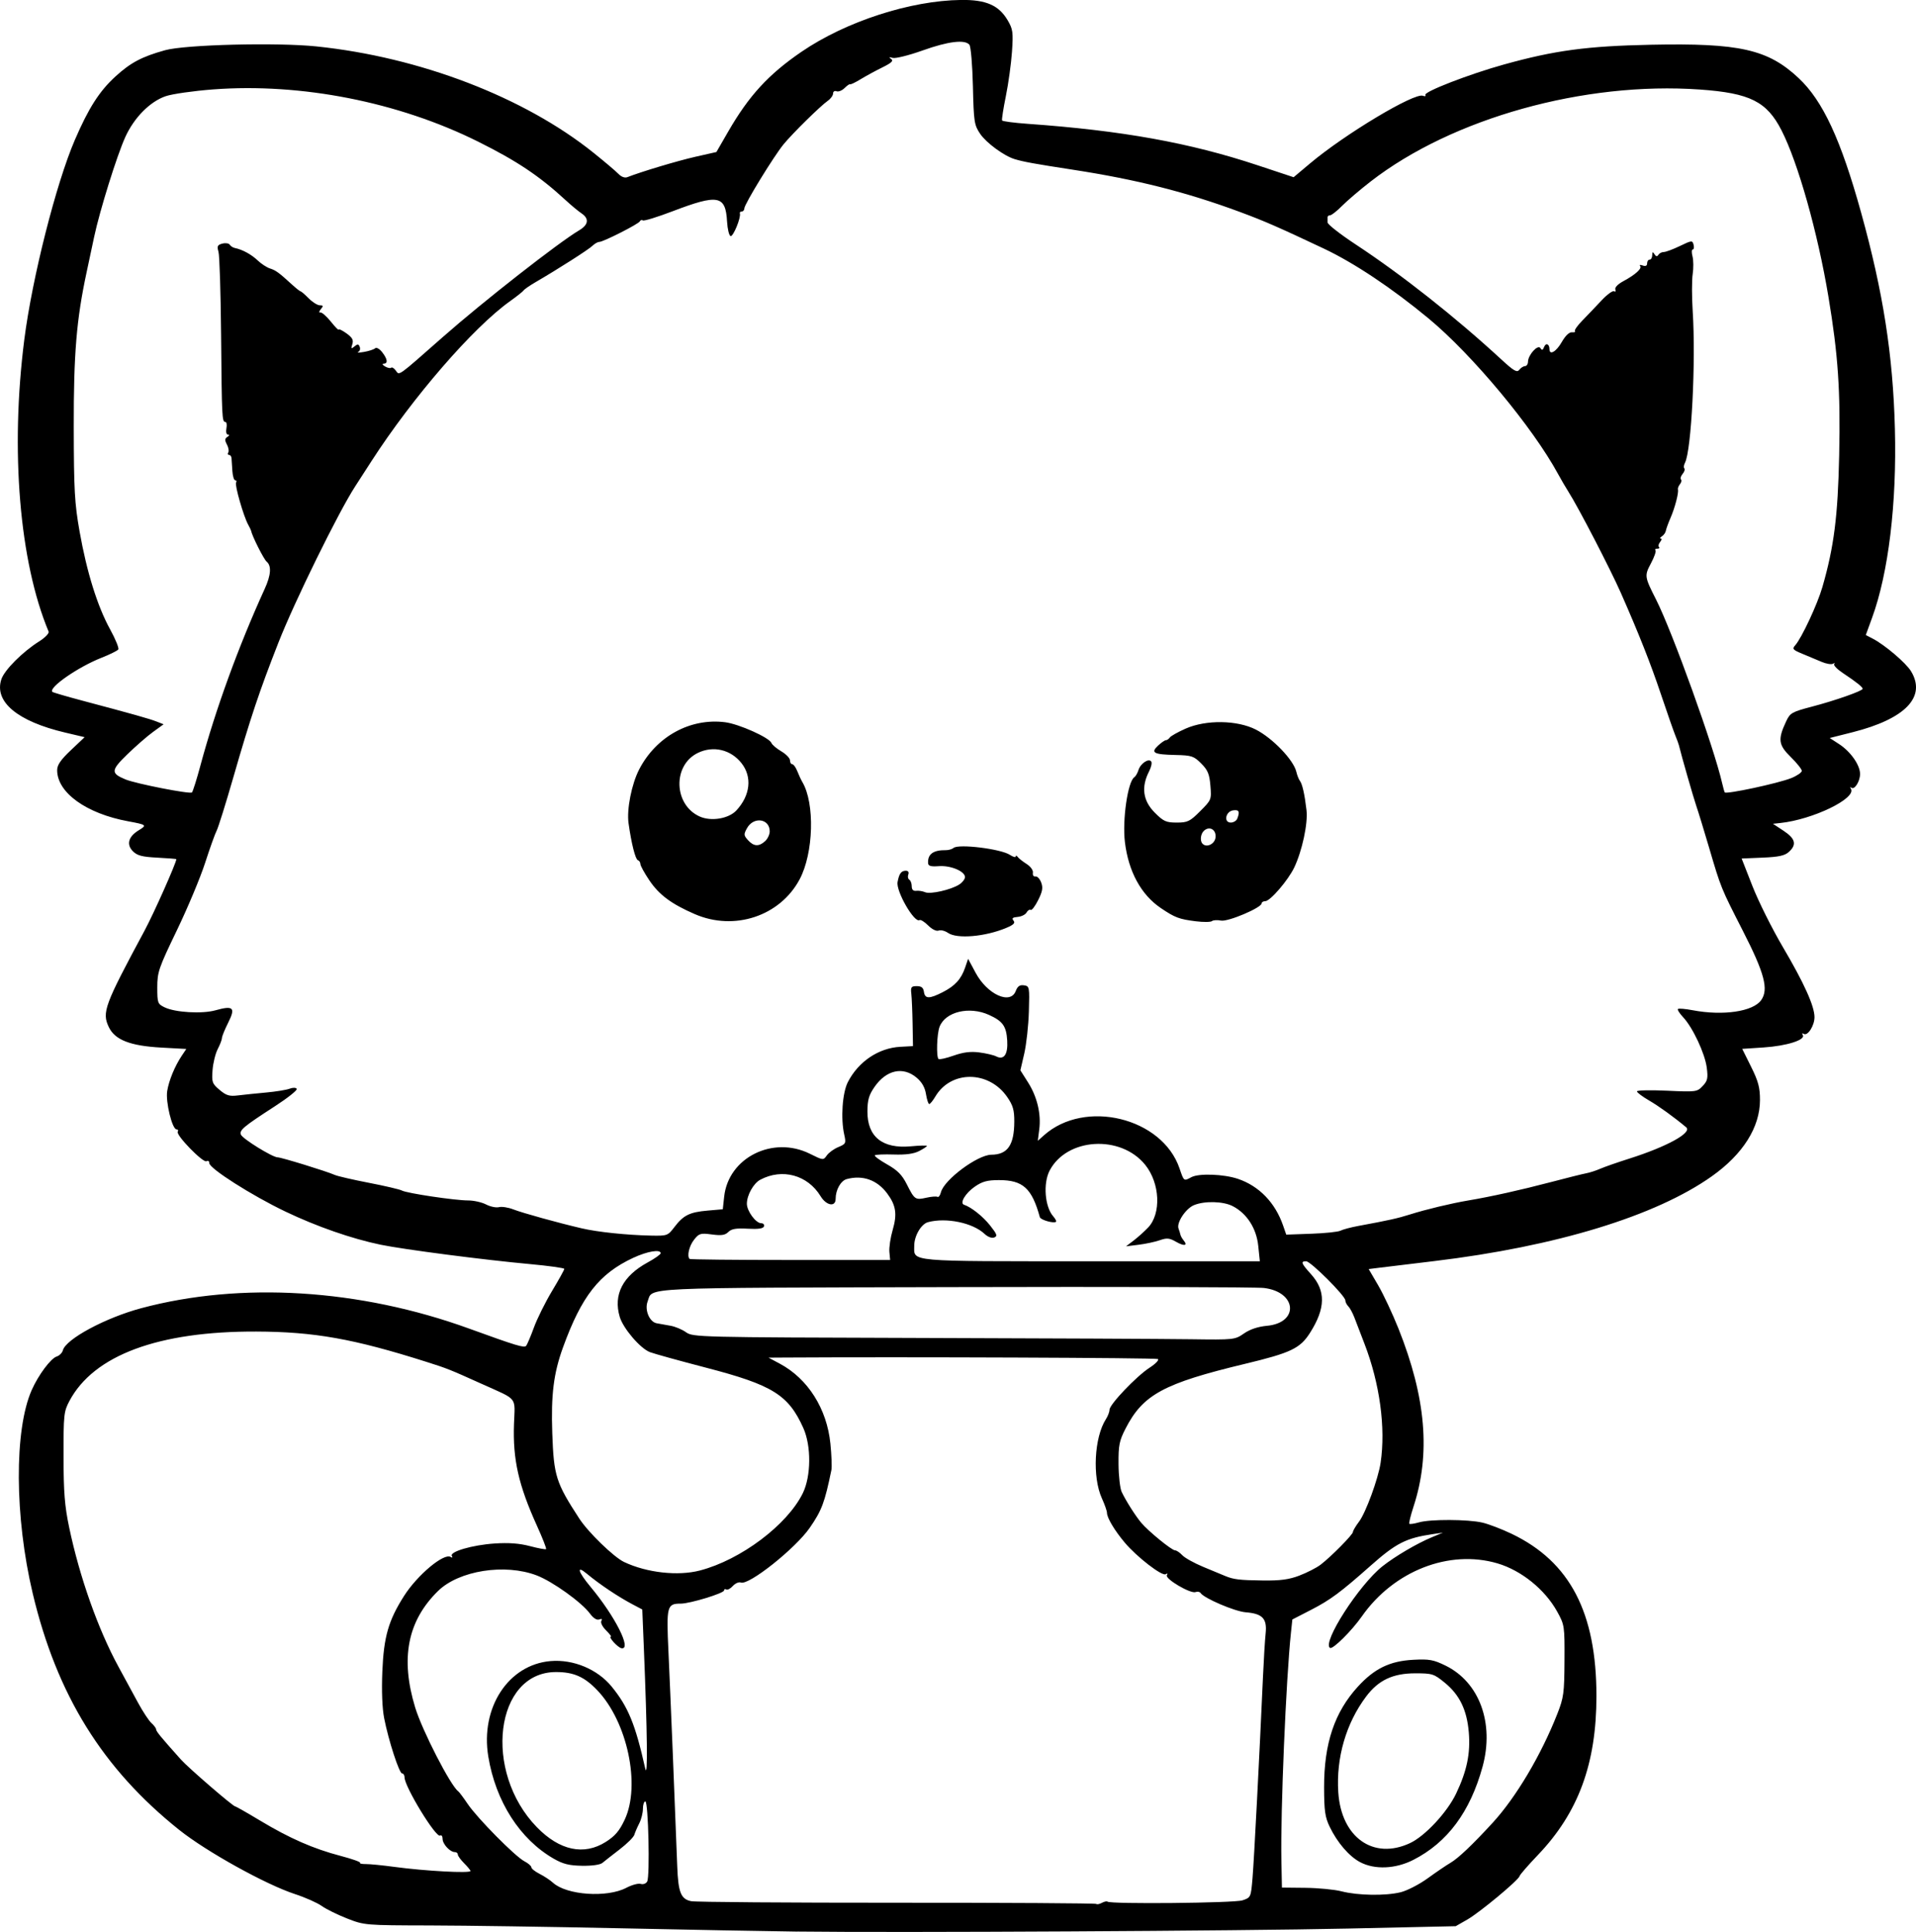 <?xml version="1.0" encoding="UTF-8" standalone="no"?>
<!-- Created with Inkscape (http://www.inkscape.org/) -->

<svg
   width="199.91mm"
   height="201.59mm"
   viewBox="0 0 199.91 201.59"
   version="1.1"
   id="svg5"
   xml:space="preserve"
   xmlns="http://www.w3.org/2000/svg"
   xmlns:svg="http://www.w3.org/2000/svg"><defs
     id="defs2" /><g
     id="layer1"
     transform="translate(16.489,-42.78)"><path
       style="fill:#000000;stroke-width:0.265"
       d="m 66.731,244.328 c -3.129,-0.039 -11.523,-0.196 -18.653,-0.349 -7.131,-0.153 -16.017,-0.285 -19.749,-0.293 -6.718,-0.015 -6.802,-0.022 -8.601,-0.726 -1,-0.391 -2.195,-0.981 -2.657,-1.311 -0.462,-0.33 -1.716,-0.887 -2.787,-1.236 -3.031,-0.99 -9.234,-4.429 -12.069,-6.692 -8.003,-6.389 -12.776,-14.092 -15.289,-24.673 -1.897,-7.986 -1.942,-17.076 -0.106,-21.227 0.696,-1.573 1.985,-3.304 2.609,-3.502 0.283,-0.09 0.572,-0.38 0.641,-0.644 0.307,-1.173 4.44,-3.395 8.176,-4.395 10.405,-2.785 22.804,-2.013 34.222,2.132 4.892,1.776 5.73,2.03 5.933,1.799 0.111,-0.126 0.478,-0.988 0.816,-1.914 0.338,-0.926 1.19,-2.642 1.893,-3.813 0.704,-1.171 1.279,-2.207 1.279,-2.304 0,-0.096 -1.637,-0.324 -3.638,-0.507 -4.739,-0.432 -13.13,-1.522 -15.522,-2.016 -3.01,-0.622 -6.667,-1.895 -9.944,-3.462 -3.501,-1.674 -7.938,-4.498 -7.938,-5.052 0,-0.208 -0.131,-0.297 -0.291,-0.198 -0.347,0.214 -3.217,-2.734 -3.001,-3.083 0.082,-0.132 0.026,-0.24 -0.124,-0.24 -0.455,0 -1.155,-2.871 -0.975,-3.998 0.177,-1.11 0.798,-2.613 1.53,-3.703 l 0.463,-0.69 -2.604,-0.143 c -3.248,-0.179 -4.842,-0.801 -5.479,-2.136 -0.735,-1.541 -0.461,-2.282 3.725,-10.063 0.968,-1.799 3.318,-7.083 3.318,-7.46 0,-0.033 -0.892,-0.105 -1.982,-0.16 -1.579,-0.08 -2.096,-0.214 -2.541,-0.659 -0.713,-0.713 -0.486,-1.538 0.605,-2.201 0.875,-0.532 0.82,-0.578 -1.109,-0.933 -4.368,-0.804 -7.408,-2.994 -7.408,-5.336 0,-0.541 0.372,-1.082 1.434,-2.087 l 1.434,-1.356 -2.029,-0.478 c -4.986,-1.175 -7.433,-3.218 -6.66,-5.56 0.32,-0.968 2.198,-2.853 3.941,-3.953 0.617,-0.389 1.062,-0.85 0.989,-1.024 -3.048,-7.306 -4.011,-18.889 -2.535,-30.479 0.816,-6.405 3.317,-16.284 5.269,-20.813 1.44,-3.341 2.566,-5.101 4.243,-6.633 1.581,-1.445 2.752,-2.064 5.176,-2.738 2.104,-0.585 11.656,-0.825 15.787,-0.397 10.798,1.118 21.672,5.291 28.905,11.091 1.167,0.936 2.343,1.932 2.612,2.213 0.297,0.309 0.662,0.443 0.926,0.339 1.458,-0.573 5.255,-1.71 7.115,-2.131 l 2.178,-0.492 1.227,-2.127 c 2.168,-3.757 4.205,-5.976 7.651,-8.333 4.616,-3.157 11.361,-5.346 16.661,-5.408 2.585,-0.03 3.925,0.554 4.844,2.112 0.551,0.934 0.596,1.253 0.457,3.284 -0.085,1.237 -0.372,3.321 -0.638,4.63 -0.266,1.31 -0.444,2.456 -0.395,2.548 0.049,0.092 1.252,0.249 2.673,0.351 9.854,0.702 16.902,1.972 23.98,4.322 l 3.765,1.25 1.743,-1.464 c 3.632,-3.05 10.854,-7.377 11.744,-7.036 0.223,0.086 0.338,0.047 0.257,-0.085 -0.198,-0.32 4.595,-2.177 8.208,-3.179 5.305,-1.472 8.652,-1.922 15.329,-2.06 9.26,-0.191 12.211,0.477 15.422,3.491 2.519,2.365 4.396,6.412 6.511,14.037 2.295,8.277 3.32,14.83 3.522,22.526 0.205,7.815 -0.668,15.056 -2.382,19.745 l -0.656,1.795 0.72,0.372 c 1.26,0.651 3.465,2.527 3.997,3.399 1.629,2.672 -0.575,4.974 -6.096,6.37 l -2.383,0.602 0.983,0.639 c 1.203,0.782 2.193,2.201 2.182,3.126 -0.01,0.791 -0.602,1.7 -0.92,1.412 -0.118,-0.107 -0.132,-0.05 -0.03,0.127 0.575,1.001 -3.972,3.202 -7.361,3.564 l -0.779,0.083 1.11,0.731 c 1.237,0.815 1.395,1.442 0.553,2.204 -0.43,0.39 -1.053,0.525 -2.743,0.596 l -2.186,0.092 1.132,2.889 c 0.623,1.589 2.047,4.441 3.164,6.339 2.219,3.766 3.306,6.176 3.306,7.325 0,0.884 -0.712,1.998 -1.117,1.747 -0.169,-0.104 -0.212,-0.055 -0.104,0.12 0.311,0.503 -1.674,1.134 -4.071,1.293 l -2.249,0.149 0.927,1.867 c 0.753,1.516 0.926,2.167 0.925,3.471 -0.002,2.844 -1.77,5.648 -5.012,7.948 -5.855,4.154 -16.244,7.329 -28.985,8.859 -2.547,0.306 -5.125,0.618 -5.73,0.693 l -1.1,0.137 0.997,1.706 c 0.548,0.938 1.499,2.967 2.114,4.509 2.874,7.216 3.367,13.07 1.566,18.581 -0.3,0.919 -0.496,1.72 -0.435,1.781 0.061,0.061 0.519,-0.006 1.018,-0.149 1.179,-0.338 5.078,-0.323 6.599,0.026 0.655,0.15 2.041,0.681 3.079,1.18 6.065,2.912 8.827,8.208 8.827,16.923 0,7.045 -1.887,12.166 -6.11,16.583 -1.019,1.066 -1.877,2.054 -1.906,2.195 -0.086,0.412 -4.163,3.802 -5.472,4.549 l -1.196,0.683 -11.245,0.247 c -11.363,0.249 -46.928,0.443 -57.415,0.312 z m 32.334,-3.126 c 0.274,0.274 13.211,0.15 14.073,-0.134 0.88,-0.29 0.888,-0.307 1.059,-2.334 0.158,-1.869 0.731,-12.902 1.088,-20.959 0.081,-1.819 0.206,-3.871 0.279,-4.559 0.164,-1.552 -0.324,-2.067 -2.087,-2.206 -1.131,-0.089 -4.35,-1.466 -4.698,-2.009 -0.084,-0.132 -0.323,-0.176 -0.529,-0.099 -0.525,0.196 -3.219,-1.391 -2.99,-1.761 0.111,-0.179 0.062,-0.221 -0.125,-0.105 -0.379,0.234 -3.006,-1.795 -4.273,-3.3 -1.055,-1.253 -1.852,-2.588 -1.852,-3.102 0,-0.192 -0.239,-0.874 -0.532,-1.516 -1.009,-2.216 -0.799,-6.363 0.419,-8.254 0.208,-0.322 0.377,-0.766 0.377,-0.986 0,-0.555 2.799,-3.492 4.181,-4.388 0.626,-0.406 1.016,-0.813 0.868,-0.905 -0.207,-0.128 -26.416,-0.233 -38.911,-0.156 l -1.716,0.011 1.183,0.633 c 2.926,1.565 4.907,4.697 5.274,8.34 0.121,1.203 0.168,2.444 0.103,2.759 -0.697,3.385 -1.003,4.203 -2.251,6.012 -1.494,2.165 -6.366,6.039 -7.195,5.721 -0.208,-0.08 -0.584,0.082 -0.836,0.36 -0.251,0.278 -0.56,0.441 -0.686,0.363 -0.126,-0.078 -0.229,-0.033 -0.229,0.1 0,0.292 -3.561,1.379 -4.513,1.378 -1.449,-0.002 -1.514,0.249 -1.29,5.026 0.186,3.97 0.725,17.14 0.915,22.357 0.1,2.748 0.379,3.451 1.455,3.666 0.463,0.093 10.132,0.165 21.488,0.161 11.355,-0.004 20.705,0.052 20.777,0.124 0.072,0.072 0.338,0.021 0.591,-0.114 0.253,-0.135 0.516,-0.19 0.584,-0.121 z m -50.204,-1.444 c 0.577,-0.303 1.252,-0.487 1.502,-0.407 0.251,0.08 0.551,-0.029 0.672,-0.244 0.302,-0.537 0.122,-8.366 -0.192,-8.366 -0.138,0 -0.251,0.348 -0.251,0.772 0,0.425 -0.172,1.109 -0.383,1.521 -0.211,0.412 -0.442,0.949 -0.514,1.194 -0.072,0.245 -0.762,0.93 -1.535,1.524 -0.772,0.593 -1.58,1.227 -1.795,1.407 -0.233,0.196 -1.087,0.317 -2.117,0.3 -1.354,-0.022 -1.992,-0.181 -2.96,-0.737 -3.533,-2.029 -6.059,-5.973 -6.83,-10.663 -0.838,-5.094 2.087,-9.579 6.493,-9.958 2.377,-0.204 4.898,0.848 6.378,2.661 1.725,2.113 2.469,3.928 3.502,8.54 0.276,1.232 0.22,-3.74 -0.143,-12.592 l -0.163,-3.993 -0.959,-0.505 c -1.56,-0.822 -3.474,-2.102 -4.844,-3.241 -1.113,-0.925 -0.898,-0.179 0.394,1.37 2.567,3.076 4.341,6.583 3.249,6.423 -0.385,-0.057 -1.442,-1.221 -1.108,-1.221 0.074,0 -0.163,-0.299 -0.528,-0.664 -0.372,-0.372 -0.58,-0.799 -0.474,-0.971 0.124,-0.2 0.049,-0.253 -0.216,-0.151 -0.258,0.099 -0.613,-0.124 -0.973,-0.61 -0.872,-1.18 -3.889,-3.344 -5.549,-3.981 -3.316,-1.272 -8.122,-0.515 -10.303,1.623 -3.184,3.122 -3.948,7.022 -2.383,12.16 0.731,2.4 3.694,8.167 4.491,8.74 0.107,0.077 0.549,0.668 0.983,1.313 0.995,1.481 4.953,5.486 5.918,5.987 0.4,0.208 0.728,0.491 0.728,0.629 0,0.138 0.387,0.447 0.86,0.686 0.473,0.239 1.101,0.654 1.396,0.923 1.425,1.299 5.64,1.591 7.656,0.53 z m 80.789,0.464 c 0.683,-0.169 1.956,-0.826 2.829,-1.46 0.873,-0.634 1.94,-1.359 2.371,-1.611 0.81,-0.473 2.299,-1.886 4.393,-4.168 2.445,-2.664 5.055,-7.058 6.753,-11.371 0.668,-1.697 0.731,-2.163 0.749,-5.556 0.019,-3.631 0.004,-3.732 -0.767,-5.125 -1.276,-2.304 -3.74,-4.293 -6.225,-5.024 -5.037,-1.482 -10.825,0.781 -14.155,5.537 -1.056,1.507 -3.028,3.462 -3.315,3.285 -0.864,-0.534 3.025,-6.585 5.48,-8.527 1.296,-1.025 3.572,-2.365 5.102,-3.003 l 1.199,-0.5 -1.058,0.155 c -2.797,0.411 -3.831,0.937 -6.517,3.32 -3.102,2.751 -4.18,3.551 -6.165,4.572 l -1.973,1.015 -0.144,1.354 c -0.517,4.853 -1.1,18.723 -1,23.777 l 0.056,2.844 2.447,0.025 c 1.346,0.014 3.043,0.178 3.77,0.365 1.714,0.44 4.593,0.485 6.167,0.096 z m -4.224,-3.138 c -1.15,-0.608 -2.381,-2.037 -3.178,-3.691 -0.485,-1.006 -0.579,-1.667 -0.584,-4.109 -0.01,-4.584 1.084,-7.846 3.529,-10.521 1.723,-1.885 3.333,-2.665 5.769,-2.796 1.671,-0.089 2.112,-0.01 3.37,0.606 3.54,1.732 5.109,6.014 3.865,10.55 -1.294,4.715 -3.674,7.916 -7.231,9.726 -1.856,0.944 -4.024,1.036 -5.539,0.235 z m 5.201,-1.988 c 1.572,-0.735 3.88,-3.216 4.813,-5.174 1.126,-2.363 1.505,-4.194 1.321,-6.384 -0.196,-2.333 -0.957,-3.908 -2.497,-5.171 -1.144,-0.938 -1.307,-0.989 -3.095,-0.989 -2.33,0 -3.84,0.715 -5.123,2.425 -2.093,2.79 -3.137,6.386 -2.902,9.991 0.308,4.709 3.663,7.087 7.482,5.302 z m -98.028,2.907 c 0,-0.079 -0.298,-0.442 -0.661,-0.806 -0.364,-0.364 -0.661,-0.775 -0.661,-0.914 0,-0.139 -0.139,-0.253 -0.31,-0.253 -0.504,0 -1.278,-0.836 -1.278,-1.38 0,-0.277 -0.118,-0.431 -0.261,-0.342 -0.43,0.266 -3.708,-5.102 -3.708,-6.073 0,-0.224 -0.114,-0.407 -0.253,-0.407 -0.301,0 -1.414,-3.422 -1.873,-5.76 -0.206,-1.048 -0.276,-2.851 -0.191,-4.895 0.151,-3.616 0.638,-5.31 2.263,-7.866 1.39,-2.187 4.161,-4.506 4.864,-4.072 0.174,0.107 0.226,0.067 0.126,-0.096 -0.276,-0.447 2.126,-1.151 4.457,-1.307 1.478,-0.099 2.592,-0.016 3.693,0.274 0.867,0.229 1.623,0.369 1.681,0.311 0.058,-0.058 -0.371,-1.154 -0.953,-2.437 -1.923,-4.241 -2.527,-6.918 -2.395,-10.617 0.104,-2.913 0.469,-2.457 -3.349,-4.178 -3.398,-1.532 -3.6,-1.612 -5.821,-2.316 -7.566,-2.4 -11.676,-3.131 -17.727,-3.152 -10.208,-0.036 -16.94,2.465 -19.485,7.238 -0.587,1.101 -0.623,1.437 -0.617,5.799 0.005,3.737 0.118,5.166 0.589,7.408 1.082,5.159 3.019,10.632 5.141,14.526 0.602,1.106 1.514,2.784 2.026,3.73 0.512,0.946 1.148,1.912 1.413,2.148 0.265,0.235 0.485,0.533 0.489,0.661 0.006,0.213 0.489,0.801 2.592,3.151 0.775,0.867 5.433,4.888 5.661,4.888 0.077,0 1.256,0.671 2.621,1.492 3.06,1.84 5.523,2.92 8.368,3.668 1.2,0.316 2.117,0.639 2.037,0.719 -0.08,0.08 0.188,0.141 0.596,0.136 0.408,-0.005 1.753,0.127 2.99,0.295 3.205,0.434 7.938,0.687 7.938,0.425 z m 14.12,-3.036 c 0.97,-0.615 1.423,-1.147 1.97,-2.315 1.686,-3.597 0.282,-10.222 -2.863,-13.511 -1.343,-1.404 -2.46,-1.896 -4.303,-1.896 -6.373,0 -7.65,10.385 -1.992,16.194 2.37,2.433 4.911,2.973 7.189,1.529 z m 72.375,-27.792 c 0.787,-0.299 1.775,-0.805 2.196,-1.124 1.087,-0.826 3.384,-3.151 3.384,-3.426 0,-0.127 0.286,-0.611 0.636,-1.074 0.701,-0.929 2.002,-4.477 2.249,-6.134 0.545,-3.656 -0.082,-8.281 -1.686,-12.435 -0.393,-1.019 -0.863,-2.243 -1.045,-2.72 -0.181,-0.478 -0.469,-1.007 -0.639,-1.177 -0.17,-0.17 -0.309,-0.45 -0.309,-0.621 0,-0.47 -3.617,-4.08 -4.088,-4.08 -0.596,0 -0.515,0.216 0.501,1.341 1.56,1.727 1.532,3.556 -0.095,6.121 -1.034,1.631 -1.997,2.091 -6.793,3.242 -8.487,2.037 -10.637,3.204 -12.46,6.759 -0.652,1.271 -0.744,1.739 -0.73,3.704 0.009,1.237 0.159,2.547 0.334,2.91 0.457,0.953 1.418,2.468 2.031,3.203 0.736,0.881 3.188,2.883 3.532,2.883 0.156,0 0.497,0.229 0.757,0.508 0.26,0.279 1.247,0.828 2.193,1.219 0.946,0.391 1.958,0.811 2.249,0.934 0.899,0.378 1.505,0.452 3.969,0.484 1.818,0.023 2.72,-0.098 3.813,-0.514 z m -62.55,-0.528 c 4.254,-1.108 9.097,-4.745 10.726,-8.056 0.873,-1.774 0.899,-4.935 0.057,-6.809 -1.557,-3.464 -3.213,-4.491 -10.154,-6.297 -2.82,-0.734 -5.458,-1.465 -5.863,-1.624 -1.01,-0.398 -2.773,-2.463 -3.135,-3.67 -0.693,-2.313 0.307,-4.266 2.909,-5.683 0.747,-0.407 1.359,-0.84 1.359,-0.962 0,-0.44 -1.385,-0.209 -2.861,0.478 -3.548,1.65 -5.39,4 -7.332,9.354 -0.976,2.691 -1.257,4.939 -1.116,8.944 0.157,4.463 0.377,5.158 2.819,8.91 0.939,1.442 3.597,4.02 4.672,4.53 2.367,1.123 5.614,1.486 7.92,0.886 z m 56.761,-24.73 c 0.628,-0.435 1.46,-0.713 2.395,-0.8 3.386,-0.314 3.127,-3.538 -0.317,-3.947 -0.784,-0.093 -15.307,-0.134 -32.274,-0.09 -33.491,0.087 -31.452,-0.009 -32.029,1.507 -0.328,0.864 0.187,2.115 0.933,2.263 0.309,0.061 0.959,0.178 1.444,0.259 0.485,0.081 1.217,0.386 1.626,0.677 0.729,0.519 1.215,0.531 24.386,0.599 13.003,0.038 25.719,0.098 28.257,0.134 4.553,0.064 4.629,0.056 5.578,-0.602 z m -36.997,-8.505 c -0.044,-0.461 0.11,-1.491 0.342,-2.29 0.485,-1.669 0.348,-2.578 -0.575,-3.818 -1.049,-1.409 -2.553,-1.942 -4.219,-1.495 -0.621,0.167 -1.157,1.121 -1.157,2.059 0,0.885 -0.969,0.716 -1.571,-0.274 -1.349,-2.218 -4.009,-2.94 -6.304,-1.712 -0.7,0.375 -1.386,1.611 -1.386,2.498 0,0.764 0.934,2.033 1.496,2.033 0.22,0 0.349,0.149 0.288,0.331 -0.078,0.229 -0.598,0.303 -1.699,0.241 -1.202,-0.068 -1.692,0.015 -2.018,0.341 -0.335,0.335 -0.717,0.393 -1.721,0.26 -1.188,-0.158 -1.335,-0.114 -1.861,0.555 -0.511,0.65 -0.754,1.706 -0.461,1.999 0.061,0.061 4.793,0.11 10.517,0.11 h 10.407 z m 38.484,-0.644 c -0.19,-1.821 -1.176,-3.359 -2.647,-4.129 -0.994,-0.52 -2.943,-0.573 -4.062,-0.11 -0.864,0.358 -1.839,1.841 -1.607,2.445 0.077,0.201 0.165,0.484 0.196,0.63 0.031,0.146 0.182,0.416 0.336,0.602 0.466,0.562 0.06,0.633 -0.799,0.14 -0.68,-0.39 -0.953,-0.415 -1.689,-0.158 -0.483,0.169 -1.474,0.382 -2.202,0.472 l -1.323,0.165 0.794,-0.603 c 0.437,-0.332 1.115,-0.94 1.507,-1.351 1.392,-1.459 1.251,-4.622 -0.291,-6.542 -2.554,-3.179 -8.192,-2.84 -9.982,0.6 -0.689,1.325 -0.497,3.767 0.373,4.758 0.224,0.256 0.359,0.513 0.299,0.572 -0.212,0.209 -1.609,-0.185 -1.689,-0.476 -0.831,-3.021 -1.764,-3.868 -4.258,-3.868 -1.232,0 -1.743,0.139 -2.54,0.692 -0.968,0.671 -1.59,1.717 -1.116,1.877 0.77,0.26 1.971,1.214 2.72,2.16 0.734,0.927 0.799,1.117 0.432,1.258 -0.257,0.099 -0.669,-0.057 -1.018,-0.384 -1.226,-1.152 -3.995,-1.723 -5.89,-1.214 -0.71,0.191 -1.435,1.427 -1.435,2.447 0,1.718 -0.974,1.632 18.445,1.632 h 17.614 z m -60.914,-1.954 c 0.943,-1.237 1.58,-1.553 3.46,-1.717 l 1.587,-0.139 0.145,-1.323 c 0.448,-4.074 5.088,-6.389 8.949,-4.465 1.377,0.686 1.397,0.688 1.761,0.169 0.202,-0.289 0.742,-0.681 1.2,-0.87 0.784,-0.325 0.82,-0.399 0.618,-1.293 -0.38,-1.689 -0.198,-4.361 0.373,-5.48 1.093,-2.143 3.204,-3.566 5.474,-3.69 l 1.323,-0.072 -0.041,-2.335 c -0.022,-1.284 -0.082,-2.693 -0.132,-3.129 -0.08,-0.695 -0.009,-0.794 0.57,-0.794 0.485,0 0.684,0.159 0.746,0.595 0.105,0.742 0.559,0.75 1.958,0.036 1.293,-0.66 1.929,-1.36 2.347,-2.586 l 0.306,-0.896 0.779,1.452 c 1.218,2.271 3.634,3.371 4.19,1.908 0.19,-0.499 0.417,-0.657 0.853,-0.595 0.578,0.082 0.593,0.161 0.517,2.73 -0.043,1.455 -0.26,3.432 -0.482,4.393 l -0.404,1.747 0.796,1.256 c 0.954,1.504 1.38,3.29 1.173,4.91 l -0.152,1.189 0.632,-0.565 c 4.272,-3.824 12.349,-1.859 14.155,3.443 0.464,1.362 0.441,1.345 1.244,0.914 0.777,-0.416 3.387,-0.32 4.858,0.18 2.203,0.748 3.878,2.479 4.703,4.863 l 0.331,0.955 2.619,-0.094 c 1.441,-0.051 2.812,-0.196 3.048,-0.322 0.236,-0.125 1.069,-0.346 1.852,-0.491 3.188,-0.589 4.129,-0.798 5.392,-1.199 1.625,-0.516 4.319,-1.163 6.085,-1.46 2.365,-0.398 5.493,-1.094 8.599,-1.912 1.673,-0.441 3.34,-0.857 3.704,-0.924 0.364,-0.067 1.019,-0.279 1.455,-0.47 0.437,-0.191 1.802,-0.668 3.035,-1.059 3.943,-1.252 6.602,-2.716 5.937,-3.271 -1.299,-1.085 -2.841,-2.198 -3.878,-2.801 -0.691,-0.402 -1.257,-0.827 -1.257,-0.945 0,-0.118 1.409,-0.15 3.13,-0.07 3.047,0.14 3.146,0.127 3.726,-0.488 0.512,-0.543 0.572,-0.814 0.428,-1.924 -0.192,-1.478 -1.462,-4.187 -2.464,-5.254 -0.374,-0.399 -0.619,-0.786 -0.544,-0.861 0.075,-0.075 0.767,-0.017 1.538,0.13 3.17,0.601 6.297,0.141 7.146,-1.051 0.799,-1.122 0.356,-2.798 -1.909,-7.233 -2.296,-4.494 -2.283,-4.461 -3.514,-8.648 -0.535,-1.819 -1.137,-3.784 -1.338,-4.366 -0.296,-0.857 -1.561,-5.267 -1.821,-6.35 -0.035,-0.146 -0.204,-0.608 -0.376,-1.027 -0.172,-0.42 -0.857,-2.384 -1.523,-4.366 -1.073,-3.193 -2.262,-6.197 -4.147,-10.48 -1.096,-2.491 -4.454,-8.973 -5.484,-10.585 -0.279,-0.437 -0.765,-1.27 -1.081,-1.852 -2.649,-4.879 -8.937,-12.433 -13.497,-16.215 -3.804,-3.155 -7.784,-5.81 -10.947,-7.303 -4.762,-2.247 -6.181,-2.867 -8.731,-3.813 -5.597,-2.076 -10.787,-3.389 -17.463,-4.416 -4.006,-0.616 -5.132,-0.821 -6.071,-1.106 -1.096,-0.333 -2.955,-1.699 -3.586,-2.637 -0.619,-0.919 -0.667,-1.237 -0.755,-4.971 -0.052,-2.194 -0.216,-4.138 -0.364,-4.32 -0.468,-0.574 -2.212,-0.362 -4.886,0.594 -1.422,0.508 -2.826,0.858 -3.12,0.776 -0.396,-0.11 -0.439,-0.082 -0.166,0.106 0.281,0.194 0.062,0.405 -0.926,0.892 -0.711,0.351 -1.735,0.908 -2.274,1.238 -0.539,0.33 -1.024,0.561 -1.077,0.514 -0.053,-0.047 -0.312,0.13 -0.575,0.393 -0.263,0.263 -0.641,0.416 -0.841,0.339 -0.202,-0.077 -0.363,0.027 -0.363,0.234 0,0.205 -0.247,0.547 -0.549,0.758 -0.773,0.541 -3.662,3.383 -4.61,4.535 -1.017,1.235 -4.09,6.251 -4.096,6.686 -0.003,0.182 -0.124,0.331 -0.269,0.331 -0.146,0 -0.235,0.089 -0.199,0.198 0.137,0.418 -0.698,2.457 -0.97,2.368 -0.157,-0.052 -0.323,-0.738 -0.368,-1.525 -0.157,-2.737 -0.925,-2.88 -5.69,-1.063 -1.574,0.6 -2.963,1.029 -3.086,0.952 -0.124,-0.076 -0.265,-0.037 -0.314,0.088 -0.105,0.269 -3.823,2.157 -4.248,2.157 -0.162,0 -0.483,0.185 -0.713,0.41 -0.397,0.388 -3.563,2.411 -5.943,3.796 -0.6,0.349 -1.156,0.734 -1.235,0.855 -0.08,0.121 -0.715,0.625 -1.411,1.121 -3.84,2.73 -10.172,10.04 -14.471,16.706 -0.375,0.581 -1.143,1.771 -1.706,2.644 -1.765,2.733 -6.31,11.99 -7.99,16.272 -1.993,5.08 -2.891,7.763 -4.717,14.098 -0.788,2.734 -1.565,5.218 -1.727,5.521 -0.162,0.303 -0.704,1.817 -1.205,3.364 -0.501,1.547 -1.828,4.718 -2.951,7.047 -1.898,3.938 -2.041,4.353 -2.041,5.947 0,1.629 0.038,1.731 0.768,2.084 1.11,0.537 3.906,0.699 5.303,0.308 1.865,-0.522 2.116,-0.281 1.332,1.281 -0.361,0.718 -0.656,1.443 -0.656,1.611 0,0.168 -0.198,0.686 -0.44,1.152 -0.242,0.466 -0.485,1.457 -0.541,2.202 -0.093,1.254 -0.038,1.409 0.738,2.062 0.699,0.589 1.021,0.684 1.93,0.572 0.6,-0.074 1.918,-0.21 2.93,-0.302 1.011,-0.092 2.109,-0.271 2.438,-0.396 0.35,-0.133 0.662,-0.126 0.749,0.016 0.083,0.134 -0.955,0.959 -2.306,1.833 -3.245,2.1 -3.702,2.482 -3.52,2.942 0.173,0.438 3.297,2.369 3.832,2.369 0.382,0 5.103,1.454 5.962,1.836 0.291,0.13 1.896,0.5 3.566,0.823 1.67,0.323 3.218,0.686 3.44,0.806 0.522,0.284 5.534,1.033 6.909,1.033 0.583,0 1.426,0.189 1.872,0.42 0.446,0.231 1.051,0.357 1.344,0.28 0.293,-0.077 0.964,0.027 1.49,0.231 0.996,0.385 4.676,1.404 7.151,1.981 1.651,0.385 4.677,0.702 7.203,0.756 1.71,0.036 1.772,0.014 2.458,-0.885 z m 28.544,-30.695 c -0.312,-0.218 -0.75,-0.327 -0.973,-0.241 -0.241,0.092 -0.688,-0.125 -1.097,-0.534 -0.38,-0.38 -0.786,-0.631 -0.902,-0.559 -0.536,0.331 -2.462,-3.009 -2.288,-3.967 0.16,-0.882 0.377,-1.181 0.859,-1.181 0.251,0 0.352,0.15 0.261,0.388 -0.082,0.214 -0.035,0.459 0.104,0.545 0.139,0.086 0.253,0.395 0.253,0.687 0,0.35 0.157,0.511 0.463,0.473 0.255,-0.032 0.674,0.034 0.931,0.146 0.548,0.238 2.709,-0.251 3.567,-0.807 0.327,-0.212 0.595,-0.559 0.595,-0.77 0,-0.606 -1.497,-1.232 -2.725,-1.141 -0.833,0.062 -1.108,-0.015 -1.125,-0.315 -0.054,-0.939 0.537,-1.371 1.854,-1.354 0.284,0.004 0.648,-0.102 0.807,-0.234 0.533,-0.442 4.922,0.099 5.877,0.724 0.332,0.218 0.606,0.293 0.608,0.167 0.002,-0.126 0.091,-0.107 0.198,0.042 0.107,0.149 0.526,0.482 0.931,0.74 0.423,0.269 0.705,0.661 0.661,0.92 -0.042,0.252 0.074,0.421 0.262,0.383 0.185,-0.037 0.455,0.243 0.6,0.624 0.208,0.547 0.143,0.933 -0.312,1.844 -0.316,0.634 -0.668,1.094 -0.782,1.024 -0.114,-0.07 -0.307,0.053 -0.431,0.273 -0.123,0.22 -0.541,0.427 -0.928,0.459 -0.526,0.044 -0.635,0.141 -0.432,0.386 0.202,0.244 0.013,0.437 -0.742,0.754 -2.204,0.927 -5.156,1.181 -6.093,0.525 z m 25.849,-1.211 c -1.737,-0.219 -2.166,-0.381 -3.638,-1.375 -2.062,-1.391 -3.381,-3.812 -3.751,-6.883 -0.281,-2.329 0.301,-6.336 0.984,-6.775 0.136,-0.088 0.332,-0.428 0.434,-0.755 0.216,-0.692 1.092,-1.262 1.335,-0.868 0.087,0.142 -0.012,0.588 -0.221,0.993 -0.854,1.653 -0.659,3.088 0.592,4.338 0.905,0.905 1.177,1.027 2.284,1.027 1.136,0 1.37,-0.114 2.445,-1.189 1.173,-1.173 1.187,-1.208 1.066,-2.664 -0.101,-1.217 -0.27,-1.623 -0.964,-2.317 -0.772,-0.772 -0.993,-0.845 -2.673,-0.882 -2.287,-0.051 -2.625,-0.232 -1.823,-0.979 0.335,-0.312 0.705,-0.567 0.823,-0.567 0.118,0 0.299,-0.125 0.403,-0.279 0.104,-0.153 0.844,-0.569 1.644,-0.924 2.129,-0.944 5.385,-0.899 7.338,0.101 1.746,0.894 3.923,3.161 4.215,4.391 0.089,0.373 0.257,0.802 0.374,0.952 0.255,0.327 0.497,1.405 0.691,3.067 0.16,1.37 -0.451,4.228 -1.273,5.963 -0.634,1.338 -2.518,3.529 -3.033,3.529 -0.206,0 -0.374,0.1 -0.374,0.223 0,0.456 -3.509,1.946 -4.239,1.8 -0.391,-0.078 -0.818,-0.052 -0.948,0.057 -0.13,0.11 -0.892,0.117 -1.692,0.016 z m 2.065,-8.743 c 0.092,-0.793 -0.588,-1.219 -1.172,-0.734 -0.388,0.322 -0.485,1.086 -0.176,1.394 0.431,0.431 1.269,0.021 1.348,-0.661 z m 2.272,-1.974 c 0.282,-0.734 0.176,-0.943 -0.435,-0.857 -0.79,0.112 -1.014,1.275 -0.245,1.275 0.286,0 0.592,-0.188 0.68,-0.419 z m -56.599,9.973 c -2.446,-1.061 -3.726,-2.012 -4.748,-3.53 -0.514,-0.763 -0.934,-1.528 -0.934,-1.7 0,-0.172 -0.117,-0.352 -0.261,-0.4 -0.261,-0.088 -0.678,-1.74 -0.974,-3.859 -0.202,-1.447 0.319,-4.083 1.11,-5.614 1.775,-3.434 5.329,-5.384 8.967,-4.921 1.446,0.184 4.617,1.605 4.832,2.165 0.072,0.188 0.537,0.581 1.034,0.874 0.496,0.293 0.902,0.715 0.902,0.938 0,0.223 0.107,0.406 0.239,0.406 0.131,0 0.368,0.327 0.525,0.728 0.158,0.4 0.393,0.906 0.523,1.124 1.321,2.22 1.178,7.413 -0.279,10.152 -2.043,3.84 -6.81,5.425 -10.936,3.636 z m 7.328,-7.611 c 0.266,-0.241 0.484,-0.703 0.484,-1.026 0,-1.332 -1.674,-1.573 -2.364,-0.34 -0.362,0.648 -0.354,0.757 0.098,1.257 0.598,0.661 1.135,0.694 1.781,0.109 z m -2.994,-3.21 c 1.456,-1.571 1.666,-3.495 0.537,-4.929 -1.121,-1.425 -2.949,-1.855 -4.56,-1.071 -2.649,1.289 -2.526,5.414 0.197,6.635 1.192,0.534 3.024,0.23 3.826,-0.635 z m 20.984,40.32 c 0.113,0.07 0.274,-0.146 0.358,-0.479 0.329,-1.306 3.822,-3.908 5.26,-3.917 1.699,-0.011 2.387,-1.006 2.394,-3.465 0.004,-1.205 -0.137,-1.689 -0.748,-2.57 -1.918,-2.768 -5.865,-2.786 -7.49,-0.034 -0.254,0.43 -0.54,0.781 -0.635,0.781 -0.096,0 -0.248,-0.465 -0.339,-1.034 -0.113,-0.704 -0.426,-1.253 -0.98,-1.72 -1.422,-1.196 -3.158,-0.812 -4.394,0.971 -0.58,0.837 -0.73,1.355 -0.737,2.542 -0.016,2.655 1.566,3.928 4.535,3.651 0.921,-0.086 1.674,-0.104 1.674,-0.041 0,0.064 -0.366,0.305 -0.814,0.536 -0.558,0.289 -1.389,0.402 -2.648,0.361 -1.009,-0.033 -1.898,0.005 -1.976,0.083 -0.078,0.078 0.495,0.502 1.274,0.942 1.093,0.617 1.564,1.093 2.063,2.083 0.808,1.606 0.887,1.659 2.047,1.398 0.523,-0.118 1.043,-0.157 1.156,-0.087 z m 4.373,-15.069 c 0.7,0.091 1.488,0.277 1.752,0.412 0.807,0.414 1.238,-0.204 1.149,-1.651 -0.092,-1.502 -0.46,-2.021 -1.894,-2.674 -2.064,-0.939 -4.565,-0.336 -5.166,1.244 -0.278,0.731 -0.354,3.105 -0.108,3.352 0.083,0.083 0.79,-0.075 1.572,-0.35 1.025,-0.36 1.778,-0.454 2.694,-0.334 z M 4.422,122.657 c 1.582,-5.869 3.976,-12.449 6.71,-18.44 0.655,-1.435 0.722,-2.4 0.199,-2.835 -0.297,-0.246 -1.52,-2.673 -1.612,-3.199 -0.013,-0.073 -0.155,-0.37 -0.316,-0.661 -0.482,-0.872 -1.419,-4.135 -1.26,-4.392 0.081,-0.131 0.041,-0.238 -0.09,-0.238 -0.131,0 -0.265,-0.446 -0.299,-0.992 -0.034,-0.546 -0.073,-1.141 -0.087,-1.323 -0.014,-0.182 -0.131,-0.331 -0.261,-0.331 -0.13,0 -0.164,-0.117 -0.076,-0.259 0.088,-0.143 0.023,-0.515 -0.144,-0.827 -0.238,-0.445 -0.227,-0.617 0.054,-0.795 0.204,-0.129 0.232,-0.229 0.064,-0.231 -0.17,-0.002 -0.241,-0.282 -0.168,-0.666 0.07,-0.364 0.019,-0.661 -0.112,-0.661 -0.349,0 -0.369,-0.426 -0.445,-9.128 -0.038,-4.366 -0.161,-8.249 -0.272,-8.629 -0.171,-0.583 -0.108,-0.716 0.402,-0.85 0.333,-0.087 0.681,-0.036 0.774,0.114 0.092,0.15 0.335,0.306 0.539,0.346 0.778,0.156 1.719,0.668 2.374,1.293 0.374,0.357 0.952,0.735 1.283,0.84 0.609,0.193 0.936,0.432 2.306,1.686 0.417,0.381 0.817,0.697 0.89,0.702 0.073,0.004 0.454,0.334 0.848,0.732 0.394,0.398 0.914,0.724 1.157,0.724 0.369,0 0.386,0.067 0.1,0.412 -0.188,0.226 -0.216,0.375 -0.062,0.331 0.154,-0.045 0.65,0.382 1.103,0.947 0.453,0.566 0.823,0.945 0.823,0.842 0,-0.103 0.362,0.071 0.804,0.386 0.625,0.445 0.764,0.699 0.623,1.14 -0.155,0.487 -0.123,0.52 0.224,0.233 0.33,-0.274 0.431,-0.264 0.552,0.051 0.082,0.213 0.006,0.452 -0.168,0.533 -0.174,0.08 0.101,0.076 0.61,-0.011 0.509,-0.086 1.033,-0.257 1.163,-0.38 0.133,-0.125 0.453,0.052 0.728,0.4 0.568,0.723 0.631,1.198 0.159,1.209 -0.182,0.004 -0.113,0.134 0.152,0.289 0.266,0.154 0.551,0.212 0.635,0.128 0.084,-0.084 0.303,0.053 0.487,0.305 0.382,0.522 0.114,0.714 4.929,-3.529 4.166,-3.67 12.059,-9.848 14.196,-11.111 0.981,-0.579 1.067,-1.219 0.238,-1.775 -0.327,-0.22 -1.072,-0.838 -1.654,-1.375 -2.736,-2.522 -5.078,-4.088 -9.128,-6.104 -8.312,-4.138 -18.473,-6.139 -27.649,-5.447 -2.037,0.154 -4.265,0.472 -4.951,0.708 -1.633,0.561 -3.281,2.225 -4.202,4.244 -0.875,1.918 -2.678,7.695 -3.261,10.449 -0.229,1.08 -0.582,2.738 -0.785,3.684 -1.056,4.926 -1.353,8.506 -1.339,16.14 0.012,6.598 0.088,7.96 0.607,10.895 0.75,4.24 1.86,7.804 3.177,10.2 0.566,1.029 0.955,1.98 0.865,2.113 -0.09,0.132 -0.878,0.523 -1.751,0.867 -2.459,0.97 -5.564,3.126 -5.128,3.561 0.064,0.064 1.482,0.479 3.151,0.922 5.217,1.386 6.98,1.882 7.729,2.176 l 0.725,0.284 -1.1,0.797 c -0.605,0.438 -1.813,1.491 -2.685,2.338 -1.723,1.675 -1.744,1.975 -0.189,2.619 1.08,0.447 6.723,1.552 6.93,1.357 0.095,-0.089 0.493,-1.352 0.886,-2.808 z m 165.96,1.323 c 0.618,-0.25 1.124,-0.595 1.124,-0.767 0,-0.172 -0.523,-0.827 -1.163,-1.455 -1.282,-1.259 -1.354,-1.831 -0.464,-3.722 0.409,-0.869 0.597,-0.976 2.687,-1.524 2.439,-0.639 5.29,-1.642 5.29,-1.862 0,-0.182 -0.679,-0.722 -2.044,-1.628 -0.615,-0.408 -1.031,-0.837 -0.926,-0.954 0.105,-0.117 0.051,-0.131 -0.121,-0.033 -0.172,0.099 -0.708,0.011 -1.191,-0.195 -0.483,-0.206 -1.386,-0.584 -2.006,-0.84 -1.003,-0.414 -1.086,-0.512 -0.751,-0.887 0.67,-0.749 2.32,-4.282 2.838,-6.08 1.21,-4.195 1.615,-7.377 1.75,-13.747 0.143,-6.762 -0.109,-10.471 -1.124,-16.559 -1.115,-6.687 -3.165,-13.961 -4.887,-17.336 -1.539,-3.018 -3.294,-3.897 -8.517,-4.268 -12.061,-0.856 -25.835,2.988 -34.345,9.585 -1.095,0.849 -2.435,1.991 -2.978,2.538 -0.543,0.547 -1.108,0.995 -1.257,0.995 -0.149,0 -0.27,0.089 -0.27,0.198 0,0.109 0,0.36 0,0.557 0,0.197 1.325,1.232 2.945,2.298 4.831,3.182 10.376,7.561 15.179,11.988 1.315,1.212 1.638,1.398 1.881,1.082 0.162,-0.21 0.429,-0.381 0.595,-0.381 0.166,0 0.306,-0.208 0.31,-0.463 0.014,-0.716 1.037,-1.837 1.296,-1.419 0.159,0.258 0.251,0.23 0.385,-0.118 0.181,-0.471 0.56,-0.311 0.56,0.236 0,0.67 0.713,0.253 1.283,-0.75 0.373,-0.656 0.778,-1.043 1.066,-1.019 0.255,0.022 0.394,-0.031 0.307,-0.117 -0.086,-0.086 0.259,-0.58 0.766,-1.098 0.508,-0.518 1.402,-1.455 1.988,-2.083 0.586,-0.628 1.184,-1.069 1.33,-0.978 0.146,0.09 0.205,0.007 0.132,-0.184 -0.079,-0.206 0.254,-0.557 0.817,-0.86 1.283,-0.691 2,-1.341 1.766,-1.6 -0.106,-0.118 0.015,-0.139 0.269,-0.048 0.306,0.11 0.463,0.035 0.463,-0.222 0,-0.214 0.119,-0.389 0.265,-0.389 0.146,0 0.266,-0.208 0.269,-0.463 0.003,-0.361 0.054,-0.384 0.232,-0.104 0.159,0.25 0.282,0.27 0.408,0.066 0.1,-0.161 0.353,-0.293 0.564,-0.293 0.21,0 0.967,-0.282 1.682,-0.627 1.239,-0.598 1.306,-0.604 1.429,-0.132 0.071,0.272 0.032,0.495 -0.088,0.495 -0.119,0 -0.131,0.322 -0.025,0.716 0.105,0.394 0.114,1.228 0.019,1.853 -0.095,0.626 -0.094,2.357 0.001,3.848 0.339,5.284 -0.134,14.569 -0.806,15.839 -0.125,0.236 -0.154,0.501 -0.066,0.589 0.088,0.088 0.008,0.345 -0.179,0.57 -0.187,0.225 -0.265,0.485 -0.172,0.577 0.092,0.092 0.045,0.315 -0.104,0.495 -0.149,0.18 -0.245,0.429 -0.212,0.554 0.092,0.348 -0.318,1.915 -0.779,2.976 -0.228,0.525 -0.445,1.121 -0.482,1.325 -0.037,0.204 -0.225,0.47 -0.416,0.591 -0.192,0.121 -0.244,0.223 -0.117,0.225 0.127,0.002 0.098,0.164 -0.064,0.359 -0.162,0.195 -0.216,0.433 -0.121,0.529 0.096,0.096 0.015,0.174 -0.179,0.174 -0.194,0 -0.278,0.074 -0.187,0.165 0.091,0.091 -0.119,0.7 -0.467,1.353 -0.694,1.303 -0.68,1.4 0.526,3.78 1.706,3.366 6.046,15.426 6.9,19.175 0.1,0.437 0.22,0.865 0.268,0.952 0.124,0.227 5.58,-0.941 6.918,-1.482 z"
       id="path2533" /></g></svg>
